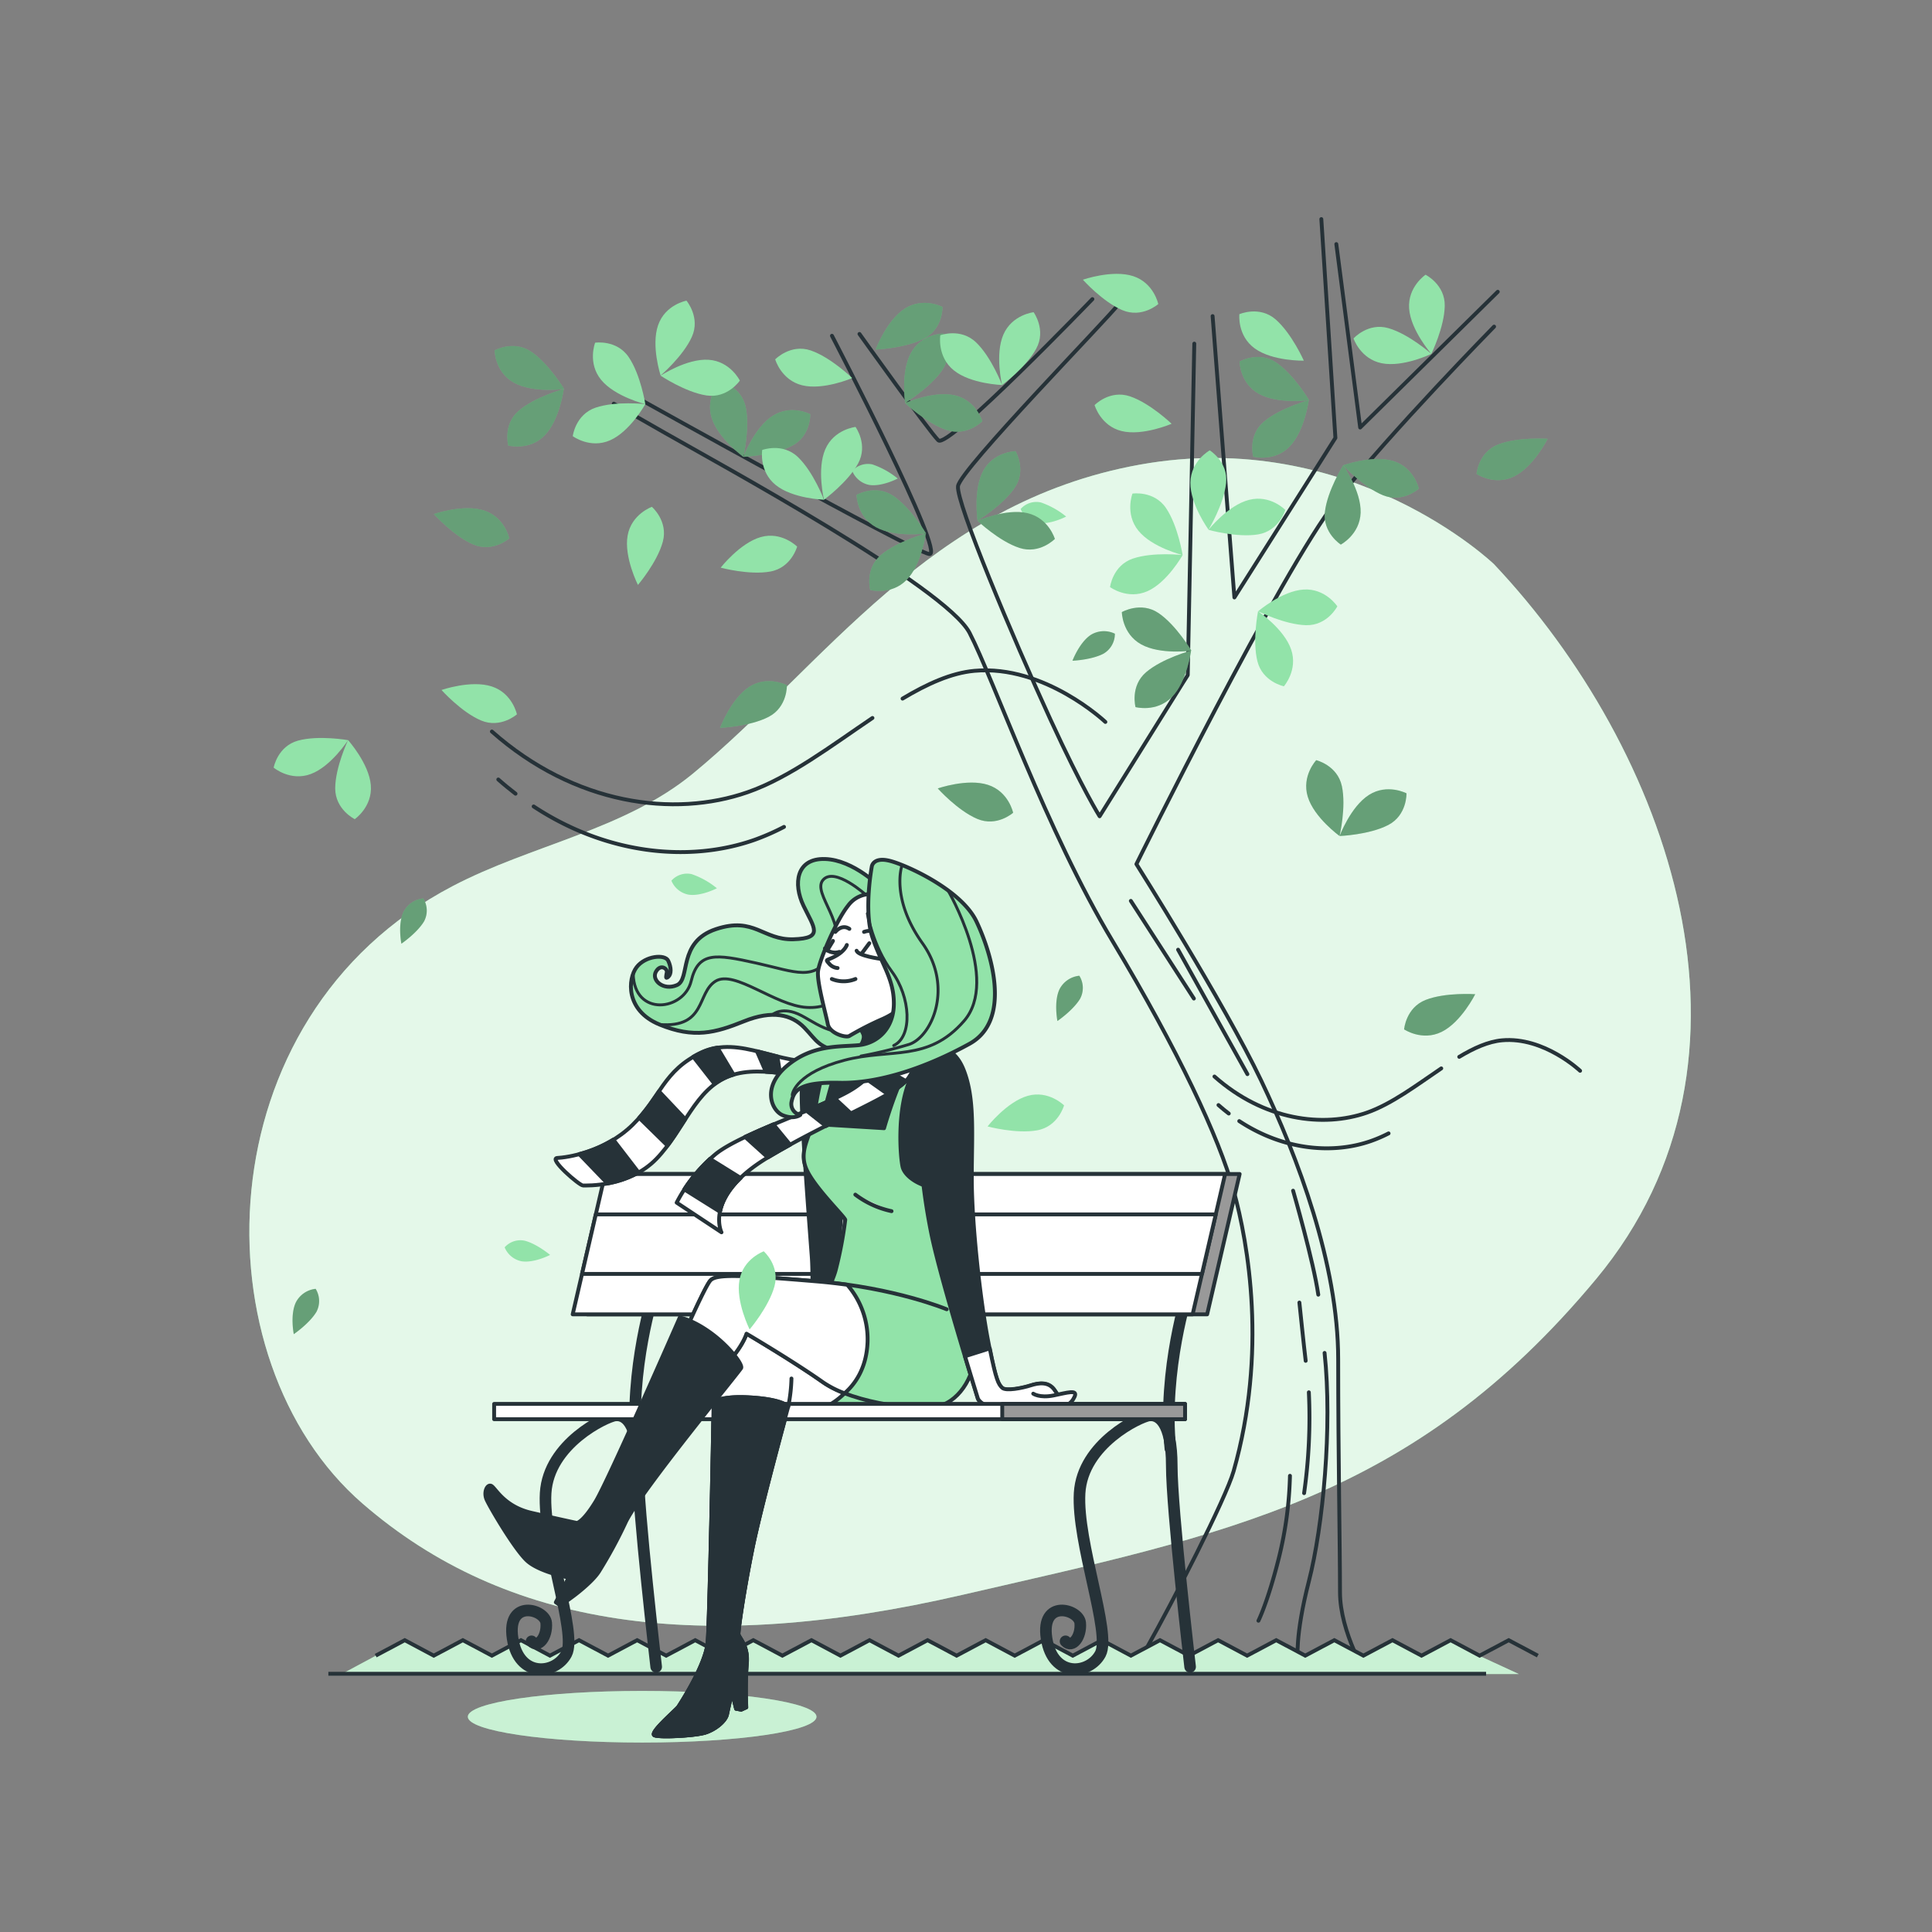 <svg xmlns="http://www.w3.org/2000/svg" viewBox="0 0 500 500"><rect x="0" y="0" width="500" height="500" fill="#808080" stroke="none"/><g id="freepik--background-simple--inject-1"><path d="M386.63,146s-37-35.59-91.65-25.75-81.84,52.13-115.7,80c-17.73,14.56-41.9,18.45-62.2,29.11C52.17,263.35,51,352.05,93.85,389.14,130.91,421.24,181,428.46,249,412.76S365.44,388.27,413.08,331,431.8,193.86,386.63,146Z" style="fill:#92E3A9"></path><path d="M386.63,146s-37-35.59-91.65-25.75-81.84,52.13-115.7,80c-17.73,14.56-41.9,18.45-62.2,29.11C52.17,263.35,51,352.05,93.85,389.14,130.91,421.24,181,428.46,249,412.76S365.44,388.27,413.08,331,431.8,193.86,386.63,146Z" style="fill:#fff;opacity:0.75"></path></g><g id="freepik--Tree--inject-1"><path d="M296.81,426.42c6.62-11.7,20.42-38.55,22.45-45.69,8.74-30.73,3.8-58.86,0-72.62S305,272,287.93,243.55s-30.85-67.88-37-79.75-65.51-44.14-78.8-51.74l-13.29-7.59" style="fill:none;stroke:#263238;stroke-linecap:round;stroke-linejoin:round"></path><path d="M386.67,84.53s-26.59,27.06-40.83,45.1-51.74,94-51.74,94,22.79,36.08,32.28,56,19.94,47.46,19.94,72.15.47,48.42.47,60.28c0,5.17,1.71,10.61,3.64,15.1" style="fill:none;stroke:#263238;stroke-linecap:round;stroke-linejoin:round"></path><path d="M309.08,88.93l-1.69,85.79L306,176.91l-21.42,34.34s-4.35-6.83-12.77-25.14c-9.72-21.15-24.36-56-23.88-60.27s39.07-43.68,41.45-47" style="fill:none;stroke:#263238;stroke-linecap:round;stroke-linejoin:round"></path><path d="M165.94,103.52s69.78,38.92,74.52,39.87S215.31,86.9,215.31,86.9" style="fill:none;stroke:#263238;stroke-linecap:round;stroke-linejoin:round"></path><path d="M222.43,86.43s18,25.16,20.41,27.53,39.87-36.55,39.87-36.55" style="fill:none;stroke:#263238;stroke-linecap:round;stroke-linejoin:round"></path><polyline points="345.84 63.17 352.01 110.64 387.62 75.51" style="fill:none;stroke:#263238;stroke-linecap:round;stroke-linejoin:round"></polyline><polyline points="313.82 81.81 319.46 154.62 345.6 113.33 341.96 56.7" style="fill:none;stroke:#263238;stroke-linecap:round;stroke-linejoin:round"></polyline><path d="M335.87,429.63s-.81-6.11,2.86-20.38,6.11-39.95,4.07-59.11" style="fill:none;stroke:#263238;stroke-linecap:round;stroke-linejoin:round"></path><path d="M338.73,360.33a138.59,138.59,0,0,1-1.23,26.09" style="fill:none;stroke:#263238;stroke-linecap:round;stroke-linejoin:round"></path><path d="M333.84,381.94a97.38,97.38,0,0,1-2.86,21.2c-2.85,11.41-5.3,16.3-5.3,16.3" style="fill:none;stroke:#263238;stroke-linecap:round;stroke-linejoin:round"></path><path d="M334.65,308.15s5.3,18.35,6.52,26.91" style="fill:none;stroke:#263238;stroke-linecap:round;stroke-linejoin:round"></path><path d="M336.28,337.1s1.22,11.82,1.63,15.08" style="fill:none;stroke:#263238;stroke-linecap:round;stroke-linejoin:round"></path><line x1="322.83" y1="277.99" x2="304.89" y2="245.78" style="fill:none;stroke:#263238;stroke-linecap:round;stroke-linejoin:round"></line><line x1="308.97" y1="258.42" x2="292.66" y2="233.15" style="fill:none;stroke:#263238;stroke-linecap:round;stroke-linejoin:round"></line></g><g id="freepik--Floor--inject-1"><polygon points="382.44 428.34 375.41 424.48 367.89 428.48 360.37 424.48 352.85 428.48 345.32 424.48 337.8 428.48 330.28 424.48 322.76 428.48 315.24 424.48 307.72 428.48 300.2 424.48 292.68 428.48 285.16 424.48 277.49 428.93 270.13 424.48 262.61 428.48 255.09 424.48 247.57 428.48 240.06 424.48 232.54 428.48 225.03 424.48 217.51 428.48 210 424.48 202.48 428.48 194.96 424.48 187.44 428.48 179.92 424.48 172.41 428.48 164.89 424.48 157.37 428.48 149.85 424.48 142.33 428.48 134.82 424.48 127.3 428.48 119.78 424.48 112.26 428.48 104.75 424.48 88.42 433.24 393.08 433.24 382.44 428.34" style="fill:#92E3A9"></polygon><polygon points="382.44 428.34 375.41 424.48 367.89 428.48 360.37 424.48 352.85 428.48 345.32 424.48 337.8 428.48 330.28 424.48 322.76 428.48 315.24 424.48 307.72 428.48 300.2 424.48 292.68 428.48 285.16 424.48 277.49 428.93 270.13 424.48 262.61 428.48 255.09 424.48 247.57 428.48 240.06 424.48 232.54 428.48 225.03 424.48 217.51 428.48 210 424.48 202.48 428.48 194.96 424.48 187.44 428.48 179.92 424.48 172.41 428.48 164.89 424.48 157.37 428.48 149.85 424.48 142.33 428.48 134.82 424.48 127.3 428.48 119.78 424.48 112.26 428.48 104.75 424.48 88.42 433.24 393.08 433.24 382.44 428.34" style="fill:#fff;opacity:0.5"></polygon><polyline points="97.23 428.48 104.75 424.48 112.26 428.48 119.78 424.48 127.3 428.48 134.82 424.48 142.33 428.48 149.85 424.48 157.37 428.48 164.89 424.48 172.41 428.48 179.92 424.48 187.44 428.48 194.96 424.48 202.48 428.48 210 424.48 217.51 428.48 225.03 424.48 232.54 428.48 240.06 424.48 247.57 428.48 255.09 424.48 262.61 428.48 270.13 424.48 277.64 428.48 285.16 424.48 292.68 428.48 300.2 424.48 307.72 428.48 315.24 424.48 322.76 428.48 330.28 424.48 337.8 428.48 345.32 424.48 352.85 428.48 360.37 424.48 367.89 428.48 375.41 424.48 382.93 428.48 390.45 424.48 397.98 428.48" style="fill:none;stroke:#263238;stroke-miterlimit:10"></polyline><line x1="84.98" y1="433.17" x2="384.6" y2="433.17" style="fill:none;stroke:#263238;stroke-miterlimit:10"></line></g><g id="freepik--Character--inject-1"><ellipse cx="166.19" cy="444.29" rx="45.12" ry="6.68" style="fill:#92E3A9"></ellipse><ellipse cx="166.19" cy="444.29" rx="45.12" ry="6.68" style="fill:#fff;opacity:0.5"></ellipse><path d="M307.47,334.06s-6.64,20.41-4.58,40.82" style="fill:none;stroke:#263238;stroke-linecap:round;stroke-linejoin:round;stroke-width:3px"></path><path d="M169.34,334.06s-6.64,20.41-4.59,40.82" style="fill:none;stroke:#263238;stroke-linecap:round;stroke-linejoin:round;stroke-width:3px"></path><path d="M169.82,431.37s-4.75-40.67-4.75-52.06-3.48-13.29-5.86-13-17.24,7.28-18,20.1,8.22,36.23,5.38,41.61-12.35,6.33-13.93-4,8.39-7.6,8.7-4-2.05,6.65-3.79,4.75" style="fill:none;stroke:#263238;stroke-linecap:round;stroke-linejoin:round;stroke-width:3px"></path><polygon points="151.97 340.15 312.41 340.15 320.82 303.83 160.37 303.83 151.97 340.15" style="fill:#999;stroke:#263238;stroke-linecap:round;stroke-linejoin:round"></polygon><polygon points="148.21 340.15 308.65 340.15 317.06 303.83 156.61 303.83 148.21 340.15" style="fill:#fff;stroke:#263238;stroke-linecap:round;stroke-linejoin:round"></polygon><polygon points="150.63 329.69 311.07 329.69 314.64 314.29 154.19 314.29 150.63 329.69" style="fill:#fff;stroke:#263238;stroke-linecap:round;stroke-linejoin:round"></polygon><path d="M308,431.37s-4.75-40.67-4.75-52.06-3.48-13.29-5.85-13-17.25,7.28-18,20.1,8.23,36.23,5.38,41.61-12.34,6.33-13.93-4,8.39-7.6,8.71-4-2.06,6.65-3.8,4.75" style="fill:none;stroke:#263238;stroke-linecap:round;stroke-linejoin:round;stroke-width:3px"></path><path d="M216.49,273.22a14.13,14.13,0,0,0-4.74,0c-2,.47-4.28,2.61-4.28,10.2s2,33.59,2.61,41.78-.47,32.87-.47,32.87-5.22,1.18-9.61,2-4.63,3.45-4.63,3.45,16.49.71,17.68.23,1.31-3.08,2-6.4.12-26,1.66-33.94,1.42-25.64,2.25-33.35.36-14.36-.47-15.67A2.28,2.28,0,0,0,216.49,273.22Z" style="fill:#263238;stroke:#263238;stroke-linecap:round;stroke-linejoin:round"></path><path d="M227.89,229.67s-6.89-7.12-14.36-7.36-8.31,6.41-5.58,12.1,5.34,8.43-2.61,8.67-10.09-5.94-20.06-2.62-6.52,12.94-10.08,14.48-6.65-1.3-5.46-3.44,3-.83,2.84.12-.47,1.9.36,1.19.83-2.38,0-4.16-5.93-1.3-8.19,1.66-3,11.16,5.94,14.84,14.47,2.13,21.83-.83,12.34-1.78,15.67,1.66,3.32,5.1,10.68,6.64,21.71-.23,26.93-8.66-6.88-28.24-10.91-31.68S227.89,229.67,227.89,229.67Z" style="fill:#92E3A9;stroke:#263238;stroke-linecap:round;stroke-linejoin:round"></path><path d="M224.24,231.72s-8.19-7.48-11.23-4,7,11.93,2.34,19.18-9.12,4.68-19.64,2.34-15-3-16.84,4.67-14.73,9.36-15-1.87" style="fill:none;stroke:#263238;stroke-linecap:round;stroke-linejoin:round;stroke-width:0.75px"></path><path d="M228.68,238s-10.29,4-9.12,10.53S217,261.18,208.8,260.72s-18.71-9.83-23.62-6.79-2.33,12.14-14.49,11.22" style="fill:none;stroke:#263238;stroke-linecap:round;stroke-linejoin:round;stroke-width:0.75px"></path><path d="M199.92,262.59s2.57-2.34,7.48.23,10.42,7.65,20.41,1.14" style="fill:none;stroke:#263238;stroke-linecap:round;stroke-linejoin:round;stroke-width:0.75px"></path><path d="M238.45,364.24H215.07c-3.44,0-11-.24-11-.24s-7.12,25.87-9.37,37-3.68,21.12-3.56,22,2.61,3,2.13,7.6a91.19,91.19,0,0,0-.12,11.27l-1.3.59-1.31-.23-1.06-4.28s-.95,3.92-1.31,5.7-3,3.92-5.58,4.75-11.75,1.3-13.17.71,5.7-6.65,6.17-7.36,7.12-10.92,7.6-16.73,1.54-59.1,1.54-63.14.47-12.69,3.91-16.61,7.72-2,10.92-.47,19.46,13.64,27.53,15.9S239.4,363.76,238.45,364.24Z" style="fill:#fff;stroke:#263238;stroke-linecap:round;stroke-linejoin:round"></path><path d="M227.05,360.68a34.22,34.22,0,0,1-6.14-2.63l-2,2.2a20.06,20.06,0,0,1-5.47,4h25C239.4,363.76,235.12,362.93,227.05,360.68Z" style="fill:#92E3A9;stroke:#263238;stroke-linecap:round;stroke-linejoin:round"></path><path d="M193.83,361.63c-5.28-.29-7.9.45-9.15,1.09-.09,8-1.08,56.73-1.53,62.28-.48,5.81-7.12,16-7.6,16.73s-7.59,6.76-6.17,7.36,10.56.12,13.17-.71,5.22-3,5.58-4.75,1.31-5.7,1.31-5.7l1.06,4.28,1.31.23,1.3-.59a91.19,91.19,0,0,1,.12-11.27c.48-4.63-2-6.77-2.13-7.6s1.3-10.8,3.56-22S204,364,204,364,202.61,362.1,193.83,361.63Z" style="fill:#fff;stroke:#263238;stroke-linecap:round;stroke-linejoin:round"></path><path d="M222.19,265.5s2.25,2.85,1.78,5.58-4.27,2.26-6.29,2-2.73.35-4.15,3.68-2,7.47-2.85,12.46-3.92,8.42-2,13.17S218.75,315,218.75,315.7a102.87,102.87,0,0,1-2.49,13.06C215,333.38,210.2,341,209.85,346s7.83,11.4,19.22,14.12,15,.6,19.7-3.08,4.51-11.51,3.92-18.63-8.67-20.89-8.9-23.85,2.25-16.38,3.68-25.4S246,272.74,241.65,271s-8.78.36-9.85-.95.48-10.68.48-10.68Z" style="fill:#263238;stroke:#263238;stroke-linecap:round;stroke-linejoin:round"></path><path d="M252.69,338.37c-.6-7.12-8.67-20.89-8.9-23.85a42.75,42.75,0,0,1,.67-6.88h-.08c-5.81,0-10.21-3.08-10.8-5.69s-1.42-13.89,1.54-21.6c2.21-5.74,4.35-8.65,5.3-9.77a11.43,11.43,0,0,0-2-.32c-5.31,6.27-9.63,21.72-9.63,21.72l-16.37-1s2.85-11,4-14.36a11.89,11.89,0,0,1,1.94-3.48l-.75-.08c-2-.24-2.73.35-4.15,3.68s-2,7.47-2.85,12.46-3.92,8.42-2,13.17S218.75,315,218.75,315.7a102.87,102.87,0,0,1-2.49,13.06C215,333.38,210.2,341,209.85,346s7.83,11.4,19.22,14.12,15,.6,19.7-3.08S253.28,345.49,252.69,338.37Z" style="fill:#92E3A9;stroke:#263238;stroke-linecap:round;stroke-linejoin:round"></path><path d="M221.36,309.17a23.84,23.84,0,0,0,9.37,4.28" style="fill:#fff;stroke:#263238;stroke-linecap:round;stroke-linejoin:round"></path><path d="M245,338.84s-13.29-5.57-33.46-7.24-26.11-1.89-27.65-.23-8.19,17-8.19,17l11,6.17s5.1-5.11,6.52-9.38c0,0,12.11,7.12,19.82,12.58s26.7,8.19,32,5.34,8.43-10.44,7-17.09" style="fill:#92E3A9;stroke:#263238;stroke-linecap:round;stroke-linejoin:round"></path><path d="M183.86,331.37c-1.54,1.66-8.19,17-8.19,17l11,6.17s5.1-5.11,6.52-9.38c0,0,12.11,7.12,19.82,12.58a25.59,25.59,0,0,0,5.57,2.84c2.54-2.2,5.65-6.29,5.94-13.16a21.48,21.48,0,0,0-5.25-14.92c-2.47-.34-5.07-.64-7.8-.87C191.33,329.94,185.4,329.71,183.86,331.37Z" style="fill:#fff;stroke:#263238;stroke-linecap:round;stroke-linejoin:round"></path><path d="M226.17,231.43a7.25,7.25,0,0,0-6.72,3c-3,3.73-7.46,14.18-7.75,17s2.08,11.19,2.53,13.58,4.48,3.58,5.52,3.13a81.55,81.55,0,0,1,8.06-4.17c4.33-1.79,7.16-4.48,8.65-8.06s3.59-14.33-1.19-20S226.17,231.43,226.17,231.43Z" style="fill:#fff;stroke:#263238;stroke-linecap:round;stroke-linejoin:round"></path><path d="M216.18,241.18s1.66-2.14,3.64-.79" style="fill:none;stroke:#263238;stroke-linecap:round;stroke-linejoin:round"></path><path d="M223.61,241.18s3.72-1.66,6.17,3.16" style="fill:none;stroke:#263238;stroke-linecap:round;stroke-linejoin:round"></path><path d="M219.16,244.56s-.45,1.49-2.84,2.83-2.83.75-1.79,1.94a3.23,3.23,0,0,0,2.24,1.2" style="fill:#fff;stroke:#263238;stroke-linecap:round;stroke-linejoin:round"></path><path d="M215.28,253.36a8.07,8.07,0,0,0,6.11,0" style="fill:none;stroke:#263238;stroke-linecap:round;stroke-linejoin:round"></path><line x1="224.98" y1="244.11" x2="222.91" y2="246.9" style="fill:none;stroke:#263238;stroke-linecap:round;stroke-linejoin:round"></line><path d="M227.81,248.14s-5.67-.75-6.12-2.09" style="fill:none;stroke:#263238;stroke-linecap:round;stroke-linejoin:round"></path><line x1="215.57" y1="243.51" x2="214.08" y2="245.97" style="fill:none;stroke:#263238;stroke-linecap:round;stroke-linejoin:round"></line><path d="M217.22,246.35a3.71,3.71,0,0,1-3.73-.9" style="fill:none;stroke:#263238;stroke-linecap:round;stroke-linejoin:round"></path><path d="M238.09,296.48A159.23,159.23,0,0,0,241.18,320c2.61,12.23,11.51,40.71,11.86,41.89s3,2.85,6.53,3,17.09.12,17.09.12-2.14-2.73-3.68-5.1-4.15-2-6.29-1.31-6.41,1.54-7.36.6-1.66-2-3.68-12.58-4.15-30-4.15-41.66.83-20.65-2.14-28.12-8.9-6-11.39-4.87" style="fill:#263238;stroke:#263238;stroke-linecap:round;stroke-linejoin:round"></path><path d="M273,359.85c-1.54-2.38-4.15-2-6.29-1.31s-6.41,1.54-7.36.6-1.54-1.85-3.2-10.17L249.74,351c1.79,6,3.17,10.37,3.3,10.82.36,1.19,3,2.85,6.53,3s17.09.12,17.09.12S274.52,362.22,273,359.85Z" style="fill:#fff;stroke:#263238;stroke-linecap:round;stroke-linejoin:round"></path><path d="M267.4,360.68s1.66,1.18,5.22.47,6.41-1.66,5.46.36-2.25,2.37-4.63,2.73c0,0-5.57.12-8.18.12" style="fill:#fff;stroke:#263238;stroke-linecap:round;stroke-linejoin:round"></path><rect x="127.88" y="363.33" width="178.8" height="3.96" style="fill:#fff;stroke:#263238;stroke-linecap:round;stroke-linejoin:round"></rect><rect x="259.38" y="363.33" width="47.31" height="3.96" style="fill:#999;stroke:#263238;stroke-linecap:round;stroke-linejoin:round"></rect><path d="M175.91,341s3,.35,7.83,3.8,8.54,8.3,8.07,9.25S166.06,385.6,162,393.79a118.74,118.74,0,0,1-7,12.93c-1.42,2.26-5.1,5.22-6.53,6.29s-3.44,2.49-3.44,2.49l-1.18-.83,3.32-6.4s-7.48-1.43-10.68-4.28-9.73-14-10.56-15.9.12-4,1.18-3.56,3.21,5.34,10.45,7,11.74,2.61,11.74,2.61,1.55-.12,4.87-5.57S175.91,341,175.91,341Z" style="fill:#263238;stroke:#263238;stroke-linecap:round;stroke-linejoin:round"></path><path d="M183.76,299.93a41.38,41.38,0,0,0-6.65,7.89l9.21,5.77c.48-2.4,1.89-5.44,5.34-8.76Z" style="fill:#263238;stroke:#263238;stroke-linecap:round;stroke-linejoin:round"></path><path d="M200.16,291c-2.57,1.08-5.06,2.17-7.32,3.24l5.87,5.3.33-.21q2.75-1.64,5.42-3.1Z" style="fill:#263238;stroke:#263238;stroke-linecap:round;stroke-linejoin:round"></path><path d="M216.05,284.28c-2.16,1-4.67,2.08-7.32,3.18l5,3.94c2.29-1.16,4.47-2.23,6.5-3.24Z" style="fill:#263238;stroke:#263238;stroke-linecap:round;stroke-linejoin:round"></path><path d="M234.41,279.76l-6.93-4a34.54,34.54,0,0,1-3.34,3.43l5.59,3.95A21.54,21.54,0,0,0,234.41,279.76Z" style="fill:#263238;stroke:#263238;stroke-linecap:round;stroke-linejoin:round"></path><path d="M231.51,266.74a4,4,0,0,1-.22,3.8c-1.73,2.82-5.47,8.13-10.8,11.41-7.53,4.64-28.55,11.31-35.22,16.67a41,41,0,0,0-10.15,12.62l11.6,7.68s-4.78-9.42,12.32-19.57,32.76-15.66,36-20.29,2.61-9.14,1.59-10.44-5.07-1.88-5.07-1.88Z" style="fill:#fff;stroke:#263238;stroke-linecap:round;stroke-linejoin:round"></path><path d="M183.76,299.93a41.38,41.38,0,0,0-6.65,7.89l9.21,5.77c.48-2.4,1.89-5.44,5.34-8.76Z" style="fill:#263238;stroke:#263238;stroke-linecap:round;stroke-linejoin:round"></path><path d="M200.16,291c-2.57,1.08-5.06,2.17-7.32,3.24l5.87,5.3.33-.21q2.75-1.64,5.42-3.1Z" style="fill:#263238;stroke:#263238;stroke-linecap:round;stroke-linejoin:round"></path><path d="M216.05,284.28c-2.16,1-4.67,2.08-7.32,3.18l5,3.94c2.29-1.16,4.47-2.23,6.5-3.24Z" style="fill:#263238;stroke:#263238;stroke-linecap:round;stroke-linejoin:round"></path><path d="M234.41,279.76l-6.93-4a34.54,34.54,0,0,1-3.34,3.43l5.59,3.95A21.54,21.54,0,0,0,234.41,279.76Z" style="fill:#263238;stroke:#263238;stroke-linecap:round;stroke-linejoin:round"></path><path d="M223.55,267.76s1,5.58-10.5,6.88-21.48-6.88-31.45-2.25S171,284,163.68,291.14s-17.08,8.42-19.46,8.54,5.7,7.12,6.65,7.12,11.86.48,19-6.88,10-18.16,19-21.48,20.41,2,27.53-.59S225.27,272.74,223.55,267.76Z" style="fill:#fff;stroke:#263238;stroke-linecap:round;stroke-linejoin:round"></path><path d="M188.84,278.44c.34-.13.69-.21,1-.32l-4.18-7a15.19,15.19,0,0,0-4.09,1.23c-.78.36-1.48.74-2.15,1.13l5.52,7.05A15.59,15.59,0,0,1,188.84,278.44Z" style="fill:#263238;stroke:#263238;stroke-linecap:round;stroke-linejoin:round"></path><path d="M165.26,303.44l-6.54-8.5a33.17,33.17,0,0,1-8.81,3.74l7.32,7.6A25.81,25.81,0,0,0,165.26,303.44Z" style="fill:#263238;stroke:#263238;stroke-linecap:round;stroke-linejoin:round"></path><path d="M172.75,296.47c1.66-2.21,3.12-4.56,4.59-6.83l-6.8-7.2a62.59,62.59,0,0,1-5.11,6.86Z" style="fill:#263238;stroke:#263238;stroke-linecap:round;stroke-linejoin:round"></path><path d="M201.87,277.71l-.68-4.3c-1.79-.44-3.56-.93-5.3-1.35l2.32,5.32C199.44,277.45,200.66,277.57,201.87,277.71Z" style="fill:#263238;stroke:#263238;stroke-linecap:round;stroke-linejoin:round"></path><path d="M225.63,224.21s-2.14,11.39.12,18.27,5.58,10.68,5.58,17.21-4.28,10.32-9.14,10.8-11.87-.24-18.51,5.34-4,11.63-1.07,12.81,4.51-.11,4.51-.11a2.86,2.86,0,0,1-2.26-3.45c.6-2.84,2-5.1,12.34-4.86s22.67-4,33.71-10.09,5.69-23.49,1.78-31.68-18.16-14.6-22.43-15.67S225.63,224.21,225.63,224.21Z" style="fill:#92E3A9;stroke:#263238;stroke-linecap:round;stroke-linejoin:round"></path><path d="M245.28,230.32s13.57,23.15,4.21,33.9-18.93,7-31,10.18-13.45,8.3-13.45,9" style="fill:none;stroke:#263238;stroke-linecap:round;stroke-linejoin:round;stroke-width:0.75px"></path><path d="M233.36,224.24s-2.81,8.41,5.37,19.87,2.34,24.32-3.5,26.19a111.84,111.84,0,0,1-12.4,3" style="fill:none;stroke:#263238;stroke-linecap:round;stroke-linejoin:round;stroke-width:0.75px"></path><path d="M224.47,236.4s1.4,8.41,6.31,15,5.46,16.83.51,19.18" style="fill:none;stroke:#263238;stroke-linecap:round;stroke-linejoin:round;stroke-width:0.75px"></path><path d="M193.83,361.63c-5.28-.29-7.9.45-9.15,1.09-.09,8-1.08,56.73-1.53,62.28-.48,5.81-7.12,16-7.6,16.73s-7.59,6.76-6.17,7.36,10.56.12,13.17-.71,5.22-3,5.58-4.75,1.31-5.7,1.31-5.7l1.06,4.28,1.31.23,1.3-.59a91.19,91.19,0,0,1,.12-11.27c.48-4.63-2-6.77-2.13-7.6s1.3-10.8,3.56-22S204,364,204,364,202.61,362.1,193.83,361.63Z" style="fill:#263238;stroke:#263238;stroke-linecap:round;stroke-linejoin:round"></path><path d="M204,364a41.51,41.51,0,0,0,.83-7.24" style="fill:#fff;stroke:#263238;stroke-linecap:round;stroke-linejoin:round"></path></g><g id="freepik--Wind--inject-1"><path d="M225.79,185.81c-10.56,7.13-21.44,15.44-32.33,19.22-19,6.62-44.66,3.31-66.16-15.71" style="fill:none;stroke:#263238;stroke-linecap:round;stroke-linejoin:round"></path><path d="M286.07,186.84s-15.71-14.88-33.9-13.23c-6,.55-12.22,3.38-18.59,7.19" style="fill:none;stroke:#263238;stroke-linecap:round;stroke-linejoin:round"></path><path d="M133.42,205.41c-1.5-1.16-3-2.38-4.46-3.68" style="fill:none;stroke:#263238;stroke-linecap:round;stroke-linejoin:round"></path><path d="M202.9,214a60.64,60.64,0,0,1-7.79,3.41c-16.39,5.7-37.68,4-57-8.7" style="fill:none;stroke:#263238;stroke-linecap:round;stroke-linejoin:round"></path><path d="M373,276.5c-6.29,4.25-12.78,9.2-19.27,11.46-11.33,3.94-26.61,2-39.43-9.36" style="fill:none;stroke:#263238;stroke-linecap:round;stroke-linejoin:round"></path><path d="M408.93,277.12s-9.36-8.87-20.2-7.89c-3.58.33-7.29,2-11.08,4.28" style="fill:none;stroke:#263238;stroke-linecap:round;stroke-linejoin:round"></path><path d="M318,288.18c-.9-.68-1.79-1.42-2.66-2.19" style="fill:none;stroke:#263238;stroke-linecap:round;stroke-linejoin:round"></path><path d="M359.36,293.32a35.34,35.34,0,0,1-4.64,2c-9.77,3.4-22.46,2.41-34-5.18" style="fill:none;stroke:#263238;stroke-linecap:round;stroke-linejoin:round"></path></g><g id="freepik--Leaves--inject-1"><path d="M173.76,227.92a6,6,0,0,0,4.36,3.6c3.23.55,7.41-1.64,7.41-1.64a21,21,0,0,0-6.54-3.66A5.43,5.43,0,0,0,173.76,227.92Z" style="fill:#92E3A9"></path><path d="M206.3,141.46s-4-4-9.4-2.47-10.39,7.92-10.39,7.92,7.42,2,12.87,1S206.3,141.46,206.3,141.46Z" style="fill:#92E3A9"></path><path d="M275.38,286.07s-4-4-9.4-2.47-10.4,7.92-10.4,7.92,7.43,2,12.87,1S275.38,286.07,275.38,286.07Z" style="fill:#92E3A9"></path><path d="M168.71,131.17s-5.28,1.86-6.28,7.42,2.67,12.79,2.67,12.79,5-5.85,6.44-11.19S168.71,131.17,168.71,131.17Z" style="fill:#92E3A9"></path><path d="M197.66,323.84s-5.28,1.87-6.29,7.42S194,344.05,194,344.05s5-5.85,6.44-11.19S197.66,323.84,197.66,323.84Z" style="fill:#92E3A9"></path><path d="M264.14,131.73a6,6,0,0,0,4.36,3.6c3.23.55,7.42-1.64,7.42-1.64a21.11,21.11,0,0,0-6.55-3.66A5.43,5.43,0,0,0,264.14,131.73Z" style="fill:#92E3A9"></path><path d="M220.56,121.89a6,6,0,0,0,4.35,3.6c3.24.55,7.42-1.64,7.42-1.64a21,21,0,0,0-6.55-3.66A5.42,5.42,0,0,0,220.56,121.89Z" style="fill:#92E3A9"></path><path d="M130.6,322.81a6,6,0,0,0,4.35,3.6c3.24.54,7.42-1.64,7.42-1.64s-3.43-2.86-6.55-3.67A5.44,5.44,0,0,0,130.6,322.81Z" style="fill:#92E3A9"></path><path d="M283.28,104.84s1.54,5.38,7,6.72,12.93-1.89,12.93-1.89-5.54-5.33-10.78-7.1S283.28,104.84,283.28,104.84Z" style="fill:#92E3A9"></path><path d="M200.62,93s1.54,5.38,7,6.72,12.93-1.88,12.93-1.88S215,92.46,209.8,90.69,200.62,93,200.62,93Z" style="fill:#92E3A9"></path><path d="M320.75,81.31s-.61,5.56,4,8.88,12.68,3.15,12.68,3.15-3.1-7-7.28-10.66S320.75,81.31,320.75,81.31Z" style="fill:#92E3A9"></path><path d="M133.78,184.87s-1.15-5.48-6.52-7.22-13,.92-13,.92,5.13,5.73,10.22,7.88S133.78,184.87,133.78,184.87Z" style="fill:#92E3A9"></path><path d="M299.76,78.69s-1.14-5.49-6.51-7.23-13,.93-13,.93,5.12,5.73,10.22,7.88S299.76,78.69,299.76,78.69Z" style="fill:#92E3A9"></path><path d="M131.8,139.33s-1.15-5.48-6.52-7.22-13,.93-13,.93,5.13,5.72,10.22,7.88S131.8,139.33,131.8,139.33Z" style="fill:#92E3A9"></path><path d="M131.8,139.33s-1.15-5.48-6.52-7.22-13,.93-13,.93,5.13,5.72,10.22,7.88S131.8,139.33,131.8,139.33Z" style="opacity:0.3"></path><path d="M262.2,210.34s-1.14-5.48-6.51-7.22-13,.93-13,.93,5.12,5.72,10.22,7.88S262.2,210.34,262.2,210.34Z" style="fill:#92E3A9"></path><path d="M262.2,210.34s-1.14-5.48-6.51-7.22-13,.93-13,.93,5.12,5.72,10.22,7.88S262.2,210.34,262.2,210.34Z" style="opacity:0.3"></path><path d="M203.65,177.32s-5-2.61-9.71.41-7.6,10.64-7.6,10.64,7.68-.3,12.59-2.85S203.65,177.32,203.65,177.32Z" style="fill:#92E3A9"></path><path d="M203.65,177.32s-5-2.61-9.71.41-7.6,10.64-7.6,10.64,7.68-.3,12.59-2.85S203.65,177.32,203.65,177.32Z" style="opacity:0.3"></path><path d="M363.38,266.4s4.64,3.14,9.71.65,8.7-9.75,8.7-9.75-7.67-.54-12.82,1.47S363.38,266.4,363.38,266.4Z" style="fill:#92E3A9"></path><path d="M363.38,266.4s4.64,3.14,9.71.65,8.7-9.75,8.7-9.75-7.67-.54-12.82,1.47S363.38,266.4,363.38,266.4Z" style="opacity:0.3"></path><path d="M382.13,122.66s4.64,3.14,9.71.65,8.7-9.75,8.7-9.75-7.67-.54-12.82,1.47S382.13,122.66,382.13,122.66Z" style="fill:#92E3A9"></path><path d="M382.13,122.66s4.64,3.14,9.71.65,8.7-9.75,8.7-9.75-7.67-.54-12.82,1.47S382.13,122.66,382.13,122.66Z" style="opacity:0.3"></path><path d="M243.92,79.43s-4.95-2.62-9.72.41-7.59,10.63-7.59,10.63,7.67-.3,12.58-2.85S243.92,79.43,243.92,79.43Z" style="fill:#92E3A9"></path><path d="M243.92,79.43s-4.95-2.62-9.72.41-7.59,10.63-7.59,10.63,7.67-.3,12.58-2.85S243.92,79.43,243.92,79.43Z" style="opacity:0.3"></path><path d="M209.7,107.19s-4.95-2.62-9.71.41-7.6,10.63-7.6,10.63,7.68-.3,12.59-2.85S209.7,107.19,209.7,107.19Z" style="fill:#92E3A9"></path><path d="M209.7,107.19s-4.95-2.62-9.71.41-7.6,10.63-7.6,10.63,7.68-.3,12.59-2.85S209.7,107.19,209.7,107.19Z" style="opacity:0.3"></path><path d="M186.35,98.6s-3.84,4.08-2.19,9.48,8.23,10.15,8.23,10.15,1.75-7.48.6-12.89S186.35,98.6,186.35,98.6Z" style="fill:#92E3A9"></path><path d="M186.35,98.6s-3.84,4.08-2.19,9.48,8.23,10.15,8.23,10.15,1.75-7.48.6-12.89S186.35,98.6,186.35,98.6Z" style="opacity:0.3"></path><path d="M128,90.68s.05,5.6,5,8.36,13,1.63,13,1.63S142,94.06,137.45,91,128,90.68,128,90.68Z" style="fill:#92E3A9"></path><path d="M128,90.68s.05,5.6,5,8.36,13,1.63,13,1.63S142,94.06,137.45,91,128,90.68,128,90.68Z" style="opacity:0.3"></path><path d="M131.54,115.31s5.41,1.44,9.37-2.57,5-12.07,5-12.07-7.42,2-11.63,5.6S131.54,115.31,131.54,115.31Z" style="fill:#92E3A9"></path><path d="M131.54,115.31s5.41,1.44,9.37-2.57,5-12.07,5-12.07-7.42,2-11.63,5.6S131.54,115.31,131.54,115.31Z" style="opacity:0.3"></path><path d="M347,140.94s4.95-2.62,5.13-8.26-4.52-12.26-4.52-12.26-4.07,6.51-4.72,12S347,140.94,347,140.94Z" style="fill:#92E3A9"></path><path d="M347,140.94s4.95-2.62,5.13-8.26-4.52-12.26-4.52-12.26-4.07,6.51-4.72,12S347,140.94,347,140.94Z" style="opacity:0.3"></path><path d="M367.2,126.46s-1.21-5.47-6.6-7.14-13,1.1-13,1.1,5.2,5.66,10.32,7.75S367.2,126.46,367.2,126.46Z" style="fill:#92E3A9"></path><path d="M367.2,126.46s-1.21-5.47-6.6-7.14-13,1.1-13,1.1,5.2,5.66,10.32,7.75S367.2,126.46,367.2,126.46Z" style="opacity:0.3"></path><path d="M320.79,93.57s.06,5.6,5,8.35,13,1.64,13,1.64-3.91-6.62-8.49-9.73S320.79,93.57,320.79,93.57Z" style="fill:#92E3A9"></path><path d="M320.79,93.57s.06,5.6,5,8.35,13,1.64,13,1.64-3.91-6.62-8.49-9.73S320.79,93.57,320.79,93.57Z" style="opacity:0.3"></path><path d="M324.33,118.19s5.42,1.45,9.38-2.57,5-12.06,5-12.06-7.42,2-11.64,5.59S324.33,118.19,324.33,118.19Z" style="fill:#92E3A9"></path><path d="M324.33,118.19s5.42,1.45,9.38-2.57,5-12.06,5-12.06-7.42,2-11.64,5.59S324.33,118.19,324.33,118.19Z" style="opacity:0.3"></path><path d="M221.67,128.07s.05,5.6,5,8.35,13,1.64,13,1.64-3.91-6.62-8.49-9.73S221.67,128.07,221.67,128.07Z" style="fill:#92E3A9"></path><path d="M221.67,128.07s.05,5.6,5,8.35,13,1.64,13,1.64-3.91-6.62-8.49-9.73S221.67,128.07,221.67,128.07Z" style="opacity:0.3"></path><path d="M225.21,152.69s5.41,1.44,9.38-2.57,5-12.06,5-12.06-7.42,2-11.63,5.59S225.21,152.69,225.21,152.69Z" style="fill:#92E3A9"></path><path d="M225.21,152.69s5.41,1.44,9.38-2.57,5-12.06,5-12.06-7.42,2-11.63,5.59S225.21,152.69,225.21,152.69Z" style="opacity:0.3"></path><path d="M273,139.47s-1.58-5.37-7.08-6.67-12.91,2-12.91,2,5.57,5.29,10.82,7S273,139.47,273,139.47Z" style="fill:#92E3A9"></path><path d="M273,139.47s-1.58-5.37-7.08-6.67-12.91,2-12.91,2,5.57,5.29,10.82,7S273,139.47,273,139.47Z" style="opacity:0.3"></path><path d="M262.83,116.76s-5.6.09-8.32,5-1.52,13-1.52,13,6.58-4,9.65-8.57S262.83,116.76,262.83,116.76Z" style="fill:#92E3A9"></path><path d="M262.83,116.76s-5.6.09-8.32,5-1.52,13-1.52,13,6.58-4,9.65-8.57S262.83,116.76,262.83,116.76Z" style="opacity:0.3"></path><path d="M254.23,109s-1.58-5.38-7.07-6.68-12.92,2-12.92,2,5.57,5.29,10.83,7S254.23,109,254.23,109Z" style="fill:#92E3A9"></path><path d="M254.23,109s-1.58-5.38-7.07-6.68-12.92,2-12.92,2,5.57,5.29,10.83,7S254.23,109,254.23,109Z" style="opacity:0.3"></path><path d="M244.08,86.29s-5.6.1-8.31,5-1.53,13-1.53,13,6.58-4,9.65-8.56S244.08,86.29,244.08,86.29Z" style="fill:#92E3A9"></path><path d="M244.08,86.29s-5.6.1-8.31,5-1.53,13-1.53,13,6.58-4,9.65-8.56S244.08,86.29,244.08,86.29Z" style="opacity:0.3"></path><path d="M290.33,158.41s.05,5.6,5,8.35,13,1.64,13,1.64-3.91-6.62-8.49-9.73S290.33,158.41,290.33,158.41Z" style="fill:#92E3A9"></path><path d="M290.33,158.41s.05,5.6,5,8.35,13,1.64,13,1.64-3.91-6.62-8.49-9.73S290.33,158.41,290.33,158.41Z" style="opacity:0.3"></path><path d="M293.87,183s5.41,1.44,9.38-2.57,5-12.06,5-12.06-7.42,2-11.63,5.59S293.87,183,293.87,183Z" style="fill:#92E3A9"></path><path d="M293.87,183s5.41,1.44,9.38-2.57,5-12.06,5-12.06-7.42,2-11.63,5.59S293.87,183,293.87,183Z" style="opacity:0.3"></path><path d="M364,205.31s-4.95-2.61-9.71.41-7.6,10.64-7.6,10.64,7.68-.3,12.59-2.85S364,205.31,364,205.31Z" style="fill:#92E3A9"></path><path d="M364,205.31s-4.95-2.61-9.71.41-7.6,10.64-7.6,10.64,7.68-.3,12.59-2.85S364,205.31,364,205.31Z" style="opacity:0.3"></path><path d="M340.64,196.73s-3.84,4.08-2.19,9.48,8.23,10.15,8.23,10.15,1.76-7.48.6-12.9S340.64,196.73,340.64,196.73Z" style="fill:#92E3A9"></path><path d="M340.64,196.73s-3.84,4.08-2.19,9.48,8.23,10.15,8.23,10.15,1.76-7.48.6-12.9S340.64,196.73,340.64,196.73Z" style="opacity:0.3"></path><path d="M301.76,131.48c3.11,4.58,4.3,12.17,4.3,12.17s-7.88-1.92-11.44-6.3-1.54-9.61-1.54-9.61S298.66,126.9,301.76,131.48Zm-8.57,13.08c-5.24,1.78-5.91,7.38-5.91,7.38s4.5,3.34,9.66,1.07,9.12-9.36,9.12-9.36S298.43,142.78,293.19,144.56Z" style="fill:#92E3A9"></path><path d="M325.61,138.3c-5.46.91-12.85-1.18-12.85-1.18s5-6.36,10.51-7.76,9.36,2.61,9.36,2.61S331.07,137.39,325.61,138.3ZM317.31,125c.58-5.5-4.23-8.45-4.23-8.45s-4.91,2.69-5,8.33,4.69,12.2,4.69,12.2S316.74,130.55,317.31,125Z" style="fill:#92E3A9"></path><path d="M268.18,90.23c-2.64,4.87-8.84,9.41-8.84,9.41s-1.91-7.89.34-13.06,7.82-5.78,7.82-5.78S270.82,85.37,268.18,90.23Zm-15.56-1.61c-4-3.84-9.27-1.86-9.27-1.86s-.9,5.53,3.49,9.08,12.5,3.8,12.5,3.8S256.61,92.46,252.62,88.62Z" style="fill:#92E3A9"></path><path d="M222.09,119.92c-2.64,4.86-8.84,9.41-8.84,9.41s-1.91-7.89.34-13.07,7.82-5.77,7.82-5.77S224.73,115.06,222.09,119.92Zm-15.56-1.61c-4-3.84-9.27-1.86-9.27-1.86s-.9,5.52,3.49,9.07,12.5,3.81,12.5,3.81S210.52,122.15,206.53,118.31Z" style="fill:#92E3A9"></path><path d="M162.71,92.42c3.11,4.58,4.3,12.17,4.3,12.17s-7.88-1.92-11.45-6.3-1.54-9.6-1.54-9.6S159.6,87.84,162.71,92.42Zm-8.57,13.08c-5.24,1.78-5.91,7.38-5.91,7.38s4.49,3.34,9.66,1.07,9.12-9.36,9.12-9.36S159.38,103.72,154.14,105.5Z" style="fill:#92E3A9"></path><path d="M325.41,171.11c-1.34-5.38.17-12.91.17-12.91s6.73,4.53,8.56,9.87-1.87,9.54-1.87,9.54S326.74,176.48,325.41,171.11ZM338,161.8c5.54.14,8.1-4.88,8.1-4.88s-3.06-4.69-8.7-4.35-11.79,5.63-11.79,5.63S332.44,161.65,338,161.8Z" style="fill:#92E3A9"></path><path d="M182.82,102.34c-5.47-.84-11.85-5.12-11.85-5.12s6.78-4.48,12.41-4.11,8.09,5.39,8.09,5.39S188.3,103.17,182.82,102.34Zm-3.76-15.18c2.26-5-1.4-9.35-1.4-9.35s-5.5,1-7.35,6.36.66,13,.66,13S176.8,92.21,179.06,87.16Z" style="fill:#92E3A9"></path><path d="M77.17,191.66c5.34-1.45,12.91-.11,12.91-.11s-4.38,6.83-9.68,8.78-9.58-1.67-9.58-1.67S71.83,193.11,77.17,191.66ZM86.75,204c0,5.54,5.06,8,5.06,8s4.62-3.17,4.16-8.79-5.89-11.67-5.89-11.67S86.78,198.49,86.75,204Z" style="fill:#92E3A9"></path><path d="M373.9,79.15c-.09,5.53-3.47,12.43-3.47,12.43s-5.35-6.1-5.75-11.73,4.25-8.75,4.25-8.75S374,73.62,373.9,79.15Zm-14.53,5.79c-5.31-1.56-9.08,2.65-9.08,2.65s1.77,5.31,7.3,6.42,12.84-2.43,12.84-2.43S364.68,86.49,359.37,84.94Z" style="fill:#92E3A9"></path><path d="M109.54,232.5a6.51,6.51,0,0,0-5.1,3.46c-1.57,3.22-.56,8.27-.56,8.27s4-2.72,5.84-5.73A5.94,5.94,0,0,0,109.54,232.5Z" style="fill:#92E3A9"></path><path d="M109.54,232.5a6.51,6.51,0,0,0-5.1,3.46c-1.57,3.22-.56,8.27-.56,8.27s4-2.72,5.84-5.73A5.94,5.94,0,0,0,109.54,232.5Z" style="opacity:0.3"></path><path d="M279.33,252.52a6.51,6.51,0,0,0-5.11,3.45c-1.56,3.22-.56,8.27-.56,8.27s4-2.72,5.85-5.73A5.93,5.93,0,0,0,279.33,252.52Z" style="fill:#92E3A9"></path><path d="M279.33,252.52a6.51,6.51,0,0,0-5.11,3.45c-1.56,3.22-.56,8.27-.56,8.27s4-2.72,5.85-5.73A5.93,5.93,0,0,0,279.33,252.52Z" style="opacity:0.3"></path><path d="M81.69,333.55a6.51,6.51,0,0,0-5.1,3.46c-1.57,3.22-.56,8.27-.56,8.27s4-2.72,5.84-5.73A6,6,0,0,0,81.69,333.55Z" style="fill:#92E3A9"></path><path d="M81.69,333.55a6.51,6.51,0,0,0-5.1,3.46c-1.57,3.22-.56,8.27-.56,8.27s4-2.72,5.84-5.73A6,6,0,0,0,81.69,333.55Z" style="opacity:0.3"></path><path d="M288.53,164a6.51,6.51,0,0,0-6.16.26c-3,1.92-4.82,6.74-4.82,6.74s4.87-.19,8-1.81A5.92,5.92,0,0,0,288.53,164Z" style="fill:#92E3A9"></path><path d="M288.53,164a6.51,6.51,0,0,0-6.16.26c-3,1.92-4.82,6.74-4.82,6.74s4.87-.19,8-1.81A5.92,5.92,0,0,0,288.53,164Z" style="opacity:0.3"></path></g></svg>